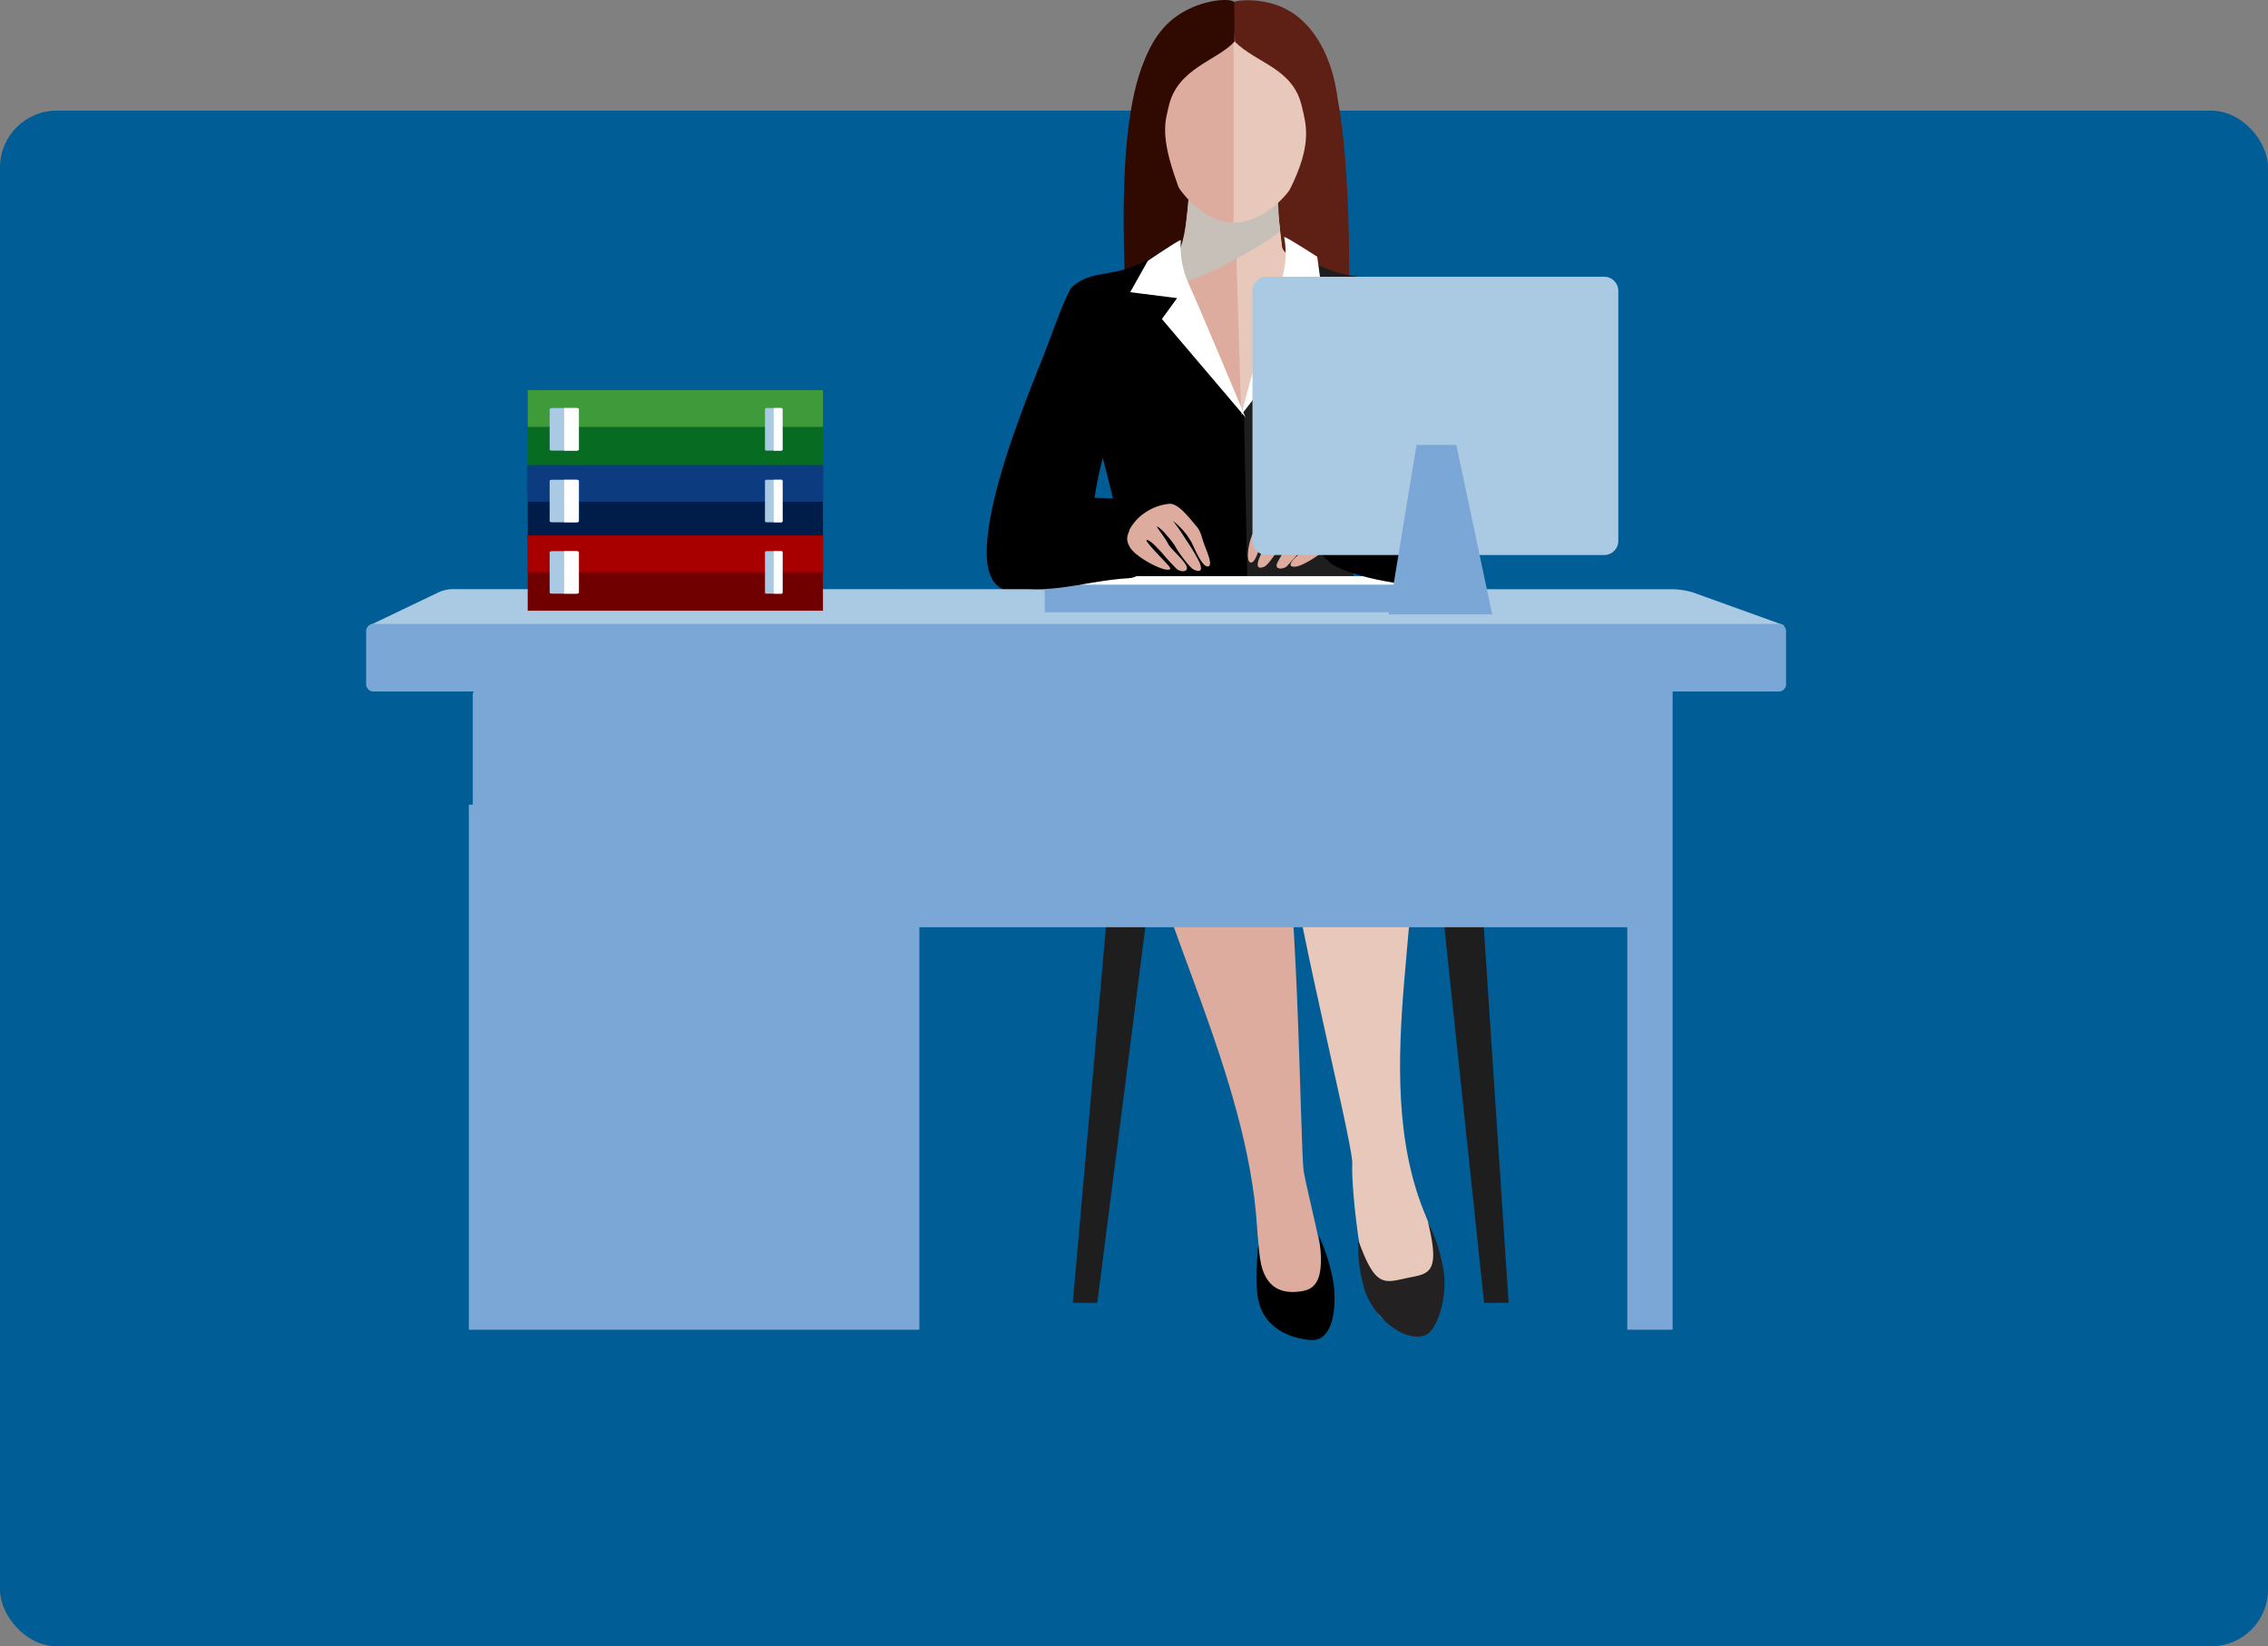 <svg xmlns="http://www.w3.org/2000/svg" xmlns:xlink="http://www.w3.org/1999/xlink" width="400" height="290.284" viewBox="0 0 400 290.284">
  <rect x="0" y="0" width="400" height="290.284" fill="#808080" stroke="none"/>
  <defs>
    <clipPath id="clip-path">
      <rect id="Rectángulo_375670" data-name="Rectángulo 375670" width="250.422" height="236.288" fill="none"/>
    </clipPath>
    <clipPath id="clip-path-2">
      <rect id="Rectángulo_375669" data-name="Rectángulo 375669" width="250.423" height="236.289" fill="none"/>
    </clipPath>
    <clipPath id="clip-path-3">
      <rect id="Rectángulo_375662" data-name="Rectángulo 375662" width="19.255" height="19.041" fill="none"/>
    </clipPath>
    <clipPath id="clip-path-4">
      <path id="Trazado_718755" data-name="Trazado 718755" d="M62.035,11.1V11.1l-.058.008-.055-.008V11.1l-7.358.4c0,.6-.418,14.847-3.333,14.262,1.848,2.751-1.956,4.369,1.6,4.369,2.967,0,15.77-7.067,17.653-9.071C70.1,18.071,70,12.3,70,11.6Z" transform="translate(-51.23 -11.095)" fill="none"/>
    </clipPath>
    <linearGradient id="linear-gradient" x1="-5.343" y1="8.567" x2="-5.235" y2="8.567" gradientUnits="objectBoundingBox">
      <stop offset="0" stop-color="#fff"/>
      <stop offset="0.643" stop-color="#c6c0b9"/>
      <stop offset="1" stop-color="#c6c0b9"/>
    </linearGradient>
  </defs>
  <g id="Grupo_1017918" data-name="Grupo 1017918" transform="translate(-1020 -2704)">
    <g id="Grupo_1017010" data-name="Grupo 1017010" transform="translate(0 973.98)">
      <g id="Image_Place_Holder" data-name="Image Place Holder" transform="translate(1020 1749.534)">
        <rect id="Image_Place_Holder-2" data-name="Image Place Holder" width="400" height="270.77" rx="10" fill="#005d95"/>
      </g>
    </g>
    <g id="Grupo_1017540" data-name="Grupo 1017540" transform="translate(1084.578 2704)">
      <g id="Grupo_1017539" data-name="Grupo 1017539" clip-path="url(#clip-path)">
        <path id="Trazado_718748" data-name="Trazado 718748" d="M80.455,129.865H76.135L68.362,56.4H75.6Z" transform="translate(121.033 99.855)" fill="#1e1e1e"/>
        <path id="Trazado_718749" data-name="Trazado 718749" d="M49.306,129.865H44.984L51.461,56.4H58.7Z" transform="translate(79.643 99.855)" fill="#1e1e1e"/>
        <g id="Grupo_1017538" data-name="Grupo 1017538" transform="translate(0 -0.001)">
          <g id="Grupo_1017537" data-name="Grupo 1017537" clip-path="url(#clip-path-2)">
            <path id="Trazado_718750" data-name="Trazado 718750" d="M50.433,41.841C45.875,55.1,35.209,71.823,59.21,86.083c4.422,2.624,38.069,1.172,44.028-2.649,5.846-3.757,10.963-15.476,5.159-29.021-2.388-5.571-5.455-12.37-5.455-12.37Z" transform="translate(78.079 74.079)"/>
            <path id="Trazado_718751" data-name="Trazado 718751" d="M53.691,2.775C46.341,12.691,48.447,42,48.676,51.04c.247,9.046,18.277,1.1,18.277,1.1L68.136,2.645Z" transform="translate(85.379 4.684)" fill="#300901"/>
            <path id="Trazado_718752" data-name="Trazado 718752" d="M70.651,3.141C76.059,11.7,75.9,41.058,75.68,50.1c-.244,9.043-19.357,2.036-19.357,2.036L55.134,2.645Z" transform="translate(97.614 4.684)" fill="#5e2014"/>
            <path id="Trazado_718753" data-name="Trazado 718753" d="M65.5,55.089l7.818-27.732s-1.8-13.947-1.8-15.775l-7.375-.4v0l-.047,0-.036,0v0l-7.383.4c0,1.33-.7,8.22-1.274,12.631-.219,1.66-5.341,3.4-5.341,3.4l7.187,12.234Z" transform="translate(88.646 19.798)" fill="#ddac9e"/>
            <path id="Trazado_718754" data-name="Trazado 718754" d="M62.493,11.326l-7.239,1.466L56.52,53.67,68.173,27.165s-4.283-2.23-4.469-3.69c-.5-3.981-1.211-10.81-1.211-12.149" transform="translate(97.826 20.053)" fill="#e8c8ba"/>
            <g id="Grupo_1017536" data-name="Grupo 1017536" transform="translate(141.933 30.74)" style="mix-blend-mode: multiply;isolation: isolate">
              <g id="Grupo_1017535" data-name="Grupo 1017535">
                <g id="Grupo_1017534" data-name="Grupo 1017534" clip-path="url(#clip-path-3)">
                  <g id="Grupo_1017533" data-name="Grupo 1017533" transform="translate(-0.001 0)">
                    <g id="Grupo_1017532" data-name="Grupo 1017532" clip-path="url(#clip-path-4)">
                      <rect id="Rectángulo_375661" data-name="Rectángulo 375661" width="25.772" height="24.311" transform="translate(-7.172 1.555) rotate(-16.611)" fill="url(#linear-gradient)"/>
                    </g>
                  </g>
                </g>
              </g>
            </g>
            <path id="Trazado_718756" data-name="Trazado 718756" d="M79.085,19.763c-1.294,10.035-9.436,18.6-14.279,18.6-5.4-.006-12.348-5.5-14.431-18.327C48.685,9.487,51.336.5,64.538.5c12.387,0,15.9,8.749,14.548,19.266" transform="translate(88.382 0.881)" fill="#ddac9e"/>
            <path id="Trazado_718757" data-name="Trazado 718757" d="M69.7,19.757C70.624,9.218,67.562.541,55.22.5V38.331c.064,0,.144.025.2.025,4.843,0,13.121-5.383,14.279-18.6" transform="translate(97.766 0.881)" fill="#e8c8ba"/>
            <path id="Trazado_718758" data-name="Trazado 718758" d="M55.661,7.361C59.62,11.246,65.912,12,67.455,18.787c.679,3.014,1.939,6.455-2.1,14.539-1.729,3.458,2.114,3.959,2.114,3.959l6.15-20.673s-.992-9.9-7.9-14.415C61.277-.717,55.4-.08,55.163.54s.5,6.821.5,6.821" transform="translate(97.585 0.026)" fill="#5e2014"/>
            <path id="Trazado_718759" data-name="Trazado 718759" d="M66.545,7.328c-3.092,3.41-10.14,4.7-11.619,11.486-.54,2.419-1.607,4.951,1.488,13.434,2.48,6.793-1.532,6.012-1.532,6.012L48.916,19.379s.147-11.362,7.4-16.512C60.835-.346,66.459-.385,66.5.479c.03.67.047,6.849.047,6.849" transform="translate(86.605 0.001)" fill="#300901"/>
            <path id="Trazado_718760" data-name="Trazado 718760" d="M49.659,60.308c-.984-7.965,14.359-19.867,23.012-4.771,3.884,6.8,4.183,61.834,4.859,65.616,1.13,6.286,5.959,22.757,3.449,26.472-3.624,5.328-10.328,4.314-11.711-16.994-1.7-26.247-17.673-54.62-19.609-70.323" transform="translate(87.84 85.483)" fill="#ddac9e"/>
            <path id="Trazado_718761" data-name="Trazado 718761" d="M57,80.242c.294,4.034,1.205,9.292,7.777,8.142,2.793-.485,3.884-2.8,2.915-9.722a32.167,32.167,0,0,1,2.674,9.112c.4,5.311-.851,9.115-3.643,9.24-1.308.058-8.345-.623-9.722-7.048-.729-3.4,0-9.724,0-9.724" transform="translate(100.349 139.272)"/>
            <path id="Trazado_718762" data-name="Trazado 718762" d="M79.42,56.754c-3.114-7.436-16.781-17.266-20.848-.341C56.761,64.007,70.76,118,70.5,121.86c-.249,3.84,1.768,24.366,5.236,27.214,4.976,4.1,15.936,1.5,7.66-18.185-10.769-25.652,2.136-59.54-3.978-74.135" transform="translate(103.415 83.352)" fill="#e8c8ba"/>
            <path id="Trazado_718763" data-name="Trazado 718763" d="M75.428,77.742c2.432,9.724-.108,9.173-4.07,10.057-3.773.834-5.286,1.366-8.2-6.777a26.636,26.636,0,0,0,.881,7.829c1.1,5.217,7,10.3,10.821,8.985,2.4-.839,4.059-7.181,3.363-11.348a30.894,30.894,0,0,0-2.793-8.746" transform="translate(111.812 137.641)" fill="#232121"/>
            <path id="Trazado_718764" data-name="Trazado 718764" d="M215.945,84.424c0,1.114-1.219,2.009-2.737,2.009H9.525c-1.507,0-2.737-.895-2.737-2.009V45.546c0-1.108,1.23-2.02,2.737-2.02H213.208c1.518,0,2.737.911,2.737,2.02Z" transform="translate(12.018 77.063)" fill="#7aa7d6"/>
            <path id="Trazado_718765" data-name="Trazado 718765" d="M68.231,15.881c11.3,6.879,12.672,3.338,17.493,6.56s10.99,17.352,10.99,17.352S83.167,44.724,82.361,47.14,79.41,65.074,79.41,70.7c0,4.244,1.751,10.8,1.751,10.8l-27.735-.3,5.411-33.847a174.871,174.871,0,0,0,9.877-29.434Z" transform="translate(94.59 28.118)" fill="#1e1e1e"/>
            <path id="Trazado_718766" data-name="Trazado 718766" d="M67.485,15.656c-8.619,6.638-12.628,3.388-17.005,7.187-1.582,1.374-8.647,22.7-8.647,22.7s12.027.784,12.83,3.205c.809,2.4,5.63,21.291,5.63,24.513,0,3.4-2.011,7.738-2.011,7.738l23.206.449-.748-36.62S72.012,35.5,67.992,18.715Z" transform="translate(74.064 27.719)"/>
            <path id="Trazado_718767" data-name="Trazado 718767" d="M63.272,15.1c0-.31,5.832,3.463,5.832,3.463l1.092,8-5.53-.712,3.624,4.327L55.711,46.44s4.74-18.368,6.649-22.59a15.468,15.468,0,0,0,.911-8.746" transform="translate(98.635 26.709)" fill="#fff"/>
            <path id="Trazado_718768" data-name="Trazado 718768" d="M57.57,15.3c0-.308-5.832,3.643-5.832,3.643l-3.1,5.522,8.27,1.042-2.679,3.688L68.973,46.543s-8.037-19.177-9.946-23.4A15.982,15.982,0,0,1,57.57,15.3" transform="translate(86.113 27.059)" fill="#fff"/>
            <path id="Trazado_718769" data-name="Trazado 718769" d="M54,18.754c-7.838,18.573-13.243,32.5-14.337,42.71C38.316,74,46.051,70.806,48.954,70.759c10.938-.183,7.054-10.306,11.484-24.787a38.689,38.689,0,0,0,.839-6.752Z" transform="translate(69.941 33.204)"/>
            <path id="Trazado_718770" data-name="Trazado 718770" d="M45.048,17.287l0-.186h0Zm.211-.127-.1-.055h-.006Z" transform="translate(79.756 30.278)" fill="#ce0000"/>
            <path id="Trazado_718771" data-name="Trazado 718771" d="M77.438,21.173c3.477,7.638,7.126,29.132,8.586,33.517,2.039,6.106-8.86,8.86-8.86,8.86s-13.855-4.028-14.542-4.089,2.153-7.292-.227-9.328a83.643,83.643,0,0,1,11.7.465L65.882,33.551Z" transform="translate(110.467 37.487)" fill="#1e1e1e"/>
            <rect id="Rectángulo_375663" data-name="Rectángulo 375663" width="7.996" height="114.227" transform="translate(222.417 120.25)" fill="#7aa7d6"/>
            <path id="Trazado_718772" data-name="Trazado 718772" d="M249.653,43.861c0,.274-.529.485-1.186.485H1.41c-.651,0-1.18-.211-1.18-.485L12.5,37.993a6.48,6.48,0,0,1,2.327-.5l215.435.022a14.069,14.069,0,0,1,3.205.515Z" transform="translate(0.407 66.388)" fill="#aac9e2"/>
            <rect id="Rectángulo_375664" data-name="Rectángulo 375664" width="79.463" height="92.589" transform="translate(18.108 141.887)" fill="#7aa7d6"/>
            <rect id="Rectángulo_375665" data-name="Rectángulo 375665" width="52.071" height="13.223" transform="translate(28.494 81.987)" fill="#001c49"/>
            <path id="Trazado_718773" data-name="Trazado 718773" d="M57.6,36.08h4.757V29.592H10.285V36.08H57.6Z" transform="translate(18.209 52.393)" fill="#0d3b7f"/>
            <path id="Trazado_718774" data-name="Trazado 718774" d="M28.486,37.843c0,.1-.114.191-.258.191H25.649c-.147,0-.26-.091-.26-.191V30.736a.236.236,0,0,1,.26-.2h2.579a.235.235,0,0,1,.258.2Z" transform="translate(44.951 54.061)" fill="#aac9e2"/>
            <path id="Trazado_718775" data-name="Trazado 718775" d="M27.5,37.843V30.736a.235.235,0,0,0-.258-.2h-1.3v7.5h1.3c.144,0,.258-.091.258-.191" transform="translate(45.935 54.061)" fill="#fff"/>
            <path id="Trazado_718776" data-name="Trazado 718776" d="M16.835,37.843c0,.1-.194.191-.429.191h-4.3c-.233,0-.427-.091-.427-.191V30.736c0-.111.194-.2.427-.2h4.3c.235,0,.429.091.429.2Z" transform="translate(20.683 54.061)" fill="#aac9e2"/>
            <path id="Trazado_718777" data-name="Trazado 718777" d="M15.2,37.843V30.736c0-.111-.194-.2-.429-.2H12.605v7.5h2.167c.235,0,.429-.091.429-.191" transform="translate(22.317 54.061)" fill="#fff"/>
            <rect id="Rectángulo_375666" data-name="Rectángulo 375666" width="52.071" height="13.223" transform="translate(28.494 68.788)" fill="#076b21"/>
            <path id="Trazado_718778" data-name="Trazado 718778" d="M57.6,31.319h4.757V24.828H10.285v6.491H57.6Z" transform="translate(18.209 43.959)" fill="#3f9b3a"/>
            <path id="Trazado_718779" data-name="Trazado 718779" d="M28.486,33.278a.239.239,0,0,1-.258.2H25.649a.24.24,0,0,1-.26-.2v-7.1a.239.239,0,0,1,.26-.211h2.579a.238.238,0,0,1,.258.211Z" transform="translate(44.951 45.984)" fill="#aac9e2"/>
            <path id="Trazado_718780" data-name="Trazado 718780" d="M27.5,33.278v-7.1a.238.238,0,0,0-.258-.211h-1.3V33.48h1.3a.239.239,0,0,0,.258-.2" transform="translate(45.935 45.984)" fill="#fff"/>
            <path id="Trazado_718781" data-name="Trazado 718781" d="M16.835,33.278c0,.105-.194.2-.429.2h-4.3c-.233,0-.427-.1-.427-.2v-7.1c0-.114.194-.211.427-.211h4.3c.235,0,.429.1.429.211Z" transform="translate(20.683 45.984)" fill="#aac9e2"/>
            <path id="Trazado_718782" data-name="Trazado 718782" d="M15.2,33.278v-7.1c0-.114-.194-.211-.429-.211H12.605V33.48h2.167c.235,0,.429-.1.429-.2" transform="translate(22.317 45.984)" fill="#fff"/>
            <rect id="Rectángulo_375667" data-name="Rectángulo 375667" width="52.071" height="13.223" transform="translate(28.494 94.465)" fill="#700000"/>
            <path id="Trazado_718783" data-name="Trazado 718783" d="M57.6,40.562h4.757v-6.48H10.285v6.48H57.6Z" transform="translate(18.209 60.343)" fill="#a80000"/>
            <path id="Trazado_718784" data-name="Trazado 718784" d="M28.486,42.377a.239.239,0,0,1-.258.2H25.649a.24.24,0,0,1-.26-.2v-7.1a.236.236,0,0,1,.26-.2h2.579a.235.235,0,0,1,.258.2Z" transform="translate(44.951 62.109)" fill="#aac9e2"/>
            <path id="Trazado_718785" data-name="Trazado 718785" d="M27.5,42.377v-7.1a.235.235,0,0,0-.258-.2h-1.3v7.5h1.3a.239.239,0,0,0,.258-.2" transform="translate(45.935 62.109)" fill="#fff"/>
            <path id="Trazado_718786" data-name="Trazado 718786" d="M16.835,42.377c0,.105-.194.2-.429.2h-4.3c-.233,0-.427-.1-.427-.2v-7.1c0-.111.194-.2.427-.2h4.3c.235,0,.429.091.429.2Z" transform="translate(20.683 62.109)" fill="#aac9e2"/>
            <path id="Trazado_718787" data-name="Trazado 718787" d="M15.2,42.377v-7.1c0-.111-.194-.2-.429-.2H12.605v7.5h2.167c.235,0,.429-.1.429-.2" transform="translate(22.317 62.109)" fill="#fff"/>
            <path id="Trazado_718788" data-name="Trazado 718788" d="M44.823,39.4l4.009-2.734H98.589l7.655,1.823Z" transform="translate(79.358 64.924)" fill="#fff"/>
            <path id="Trazado_718789" data-name="Trazado 718789" d="M78.23,30.492c2.258,1.216,9.727,16.39,7.555,18.019-2.726,2.045-17.418-.784-20.224-3.366C61.3,41.228,55.9,32.384,61.02,34.069Z" transform="translate(104.342 53.986)"/>
            <path id="Trazado_718790" data-name="Trazado 718790" d="M71.343,36.586c.2.911.562,1.175-.41,2.809s-4.976,4.167-6.344,4.3-1.014-.585-.3-1.369,4.585-4.031,3.868-3.9-1.884,1.51-2.529,2.161a39.059,39.059,0,0,1-2.662,3.084c-.781.59-2.216.529-1.637-.651s1.881-3.136,2.333-4.056,1.748-2.543,1.942-2.937-1.5.4-2.017,1.117a11.145,11.145,0,0,0-1.114,1.892c-.385.781-2.563,4.258-3.41,4.654s-1.637.33-.931-1.438,1.612-3.917,2.07-4.834A30.031,30.031,0,0,1,61.816,34.8a13,13,0,0,0-2.948,3.826c-.731,1.6-1.322,4.474-2.233,4.347s-.407-3.128.111-4.5a32.76,32.76,0,0,1,2.294-4.8A3.726,3.726,0,0,1,62.652,31.8a13.077,13.077,0,0,1,5.159,1.737,19.284,19.284,0,0,1,3.532,3.048" transform="translate(99.376 56.212)" fill="#ddac9e"/>
            <path id="Trazado_718791" data-name="Trazado 718791" d="M250.424,50.224a1.292,1.292,0,0,1-1.15,1.4H1.155A1.3,1.3,0,0,1,0,50.224V41.109a1.3,1.3,0,0,1,1.155-1.4H249.274a1.291,1.291,0,0,1,1.15,1.4Z" transform="translate(0 70.307)" fill="#7aa7d6"/>
            <rect id="Rectángulo_375668" data-name="Rectángulo 375668" width="63.244" height="4.862" transform="translate(119.682 103.095)" fill="#7aa7d6"/>
            <path id="Trazado_718792" data-name="Trazado 718792" d="M50.485,31.6C48.224,32.82,37.86,44.894,40.248,46.188c7.07,3.829,15.235.263,23.64-.188,5.779-.31,9.37-15.534,4.244-13.85Z" transform="translate(70.63 55.955)"/>
            <path id="Trazado_718793" data-name="Trazado 718793" d="M48.868,36.607c-.2.906-.887,1.515.083,3.15s5.023,3.784,6.392,3.92.418-.668-.3-1.457-3.8-3.9-3.086-3.773,1.887,1.51,2.532,2.164a39.725,39.725,0,0,0,2.723,2.981c.784.585,2.219.529,1.64-.648s-2.74-2.917-3.189-3.837-1.748-2.543-1.945-2.939,1.1.654,1.621,1.377A14.859,14.859,0,0,1,56.878,39.5c.382.784,2.474,3.776,3.319,4.175s1.707.485,1-1.286a33.888,33.888,0,0,0-2.444-4.084,32.712,32.712,0,0,0-2.23-3.214,12.294,12.294,0,0,1,3.338,3.9c.729,1.6,1.92,4.253,2.834,4.128s-.1-2.419-.618-3.787-.6-2.338-1.366-3.239c-1.446-1.7-3.391-4.322-5.026-4a9.253,9.253,0,0,0-4.167,1.593,8.494,8.494,0,0,0-2.649,2.926" transform="translate(85.772 56.765)" fill="#ddac9e"/>
            <path id="Trazado_718794" data-name="Trazado 718794" d="M120.946,64.241a2.5,2.5,0,0,1-2.546,2.438H58.965a2.494,2.494,0,0,1-2.543-2.438V20.052a2.492,2.492,0,0,1,2.543-2.438H118.4a2.493,2.493,0,0,1,2.546,2.438Z" transform="translate(99.894 31.186)" fill="#aac9e2"/>
            <path id="Trazado_718795" data-name="Trazado 718795" d="M70.009,28.319,65.091,58.2h18.26l-6.322-29.88Z" transform="translate(115.243 50.138)" fill="#7aa7d6"/>
          </g>
        </g>
      </g>
    </g>
  </g>
</svg>
